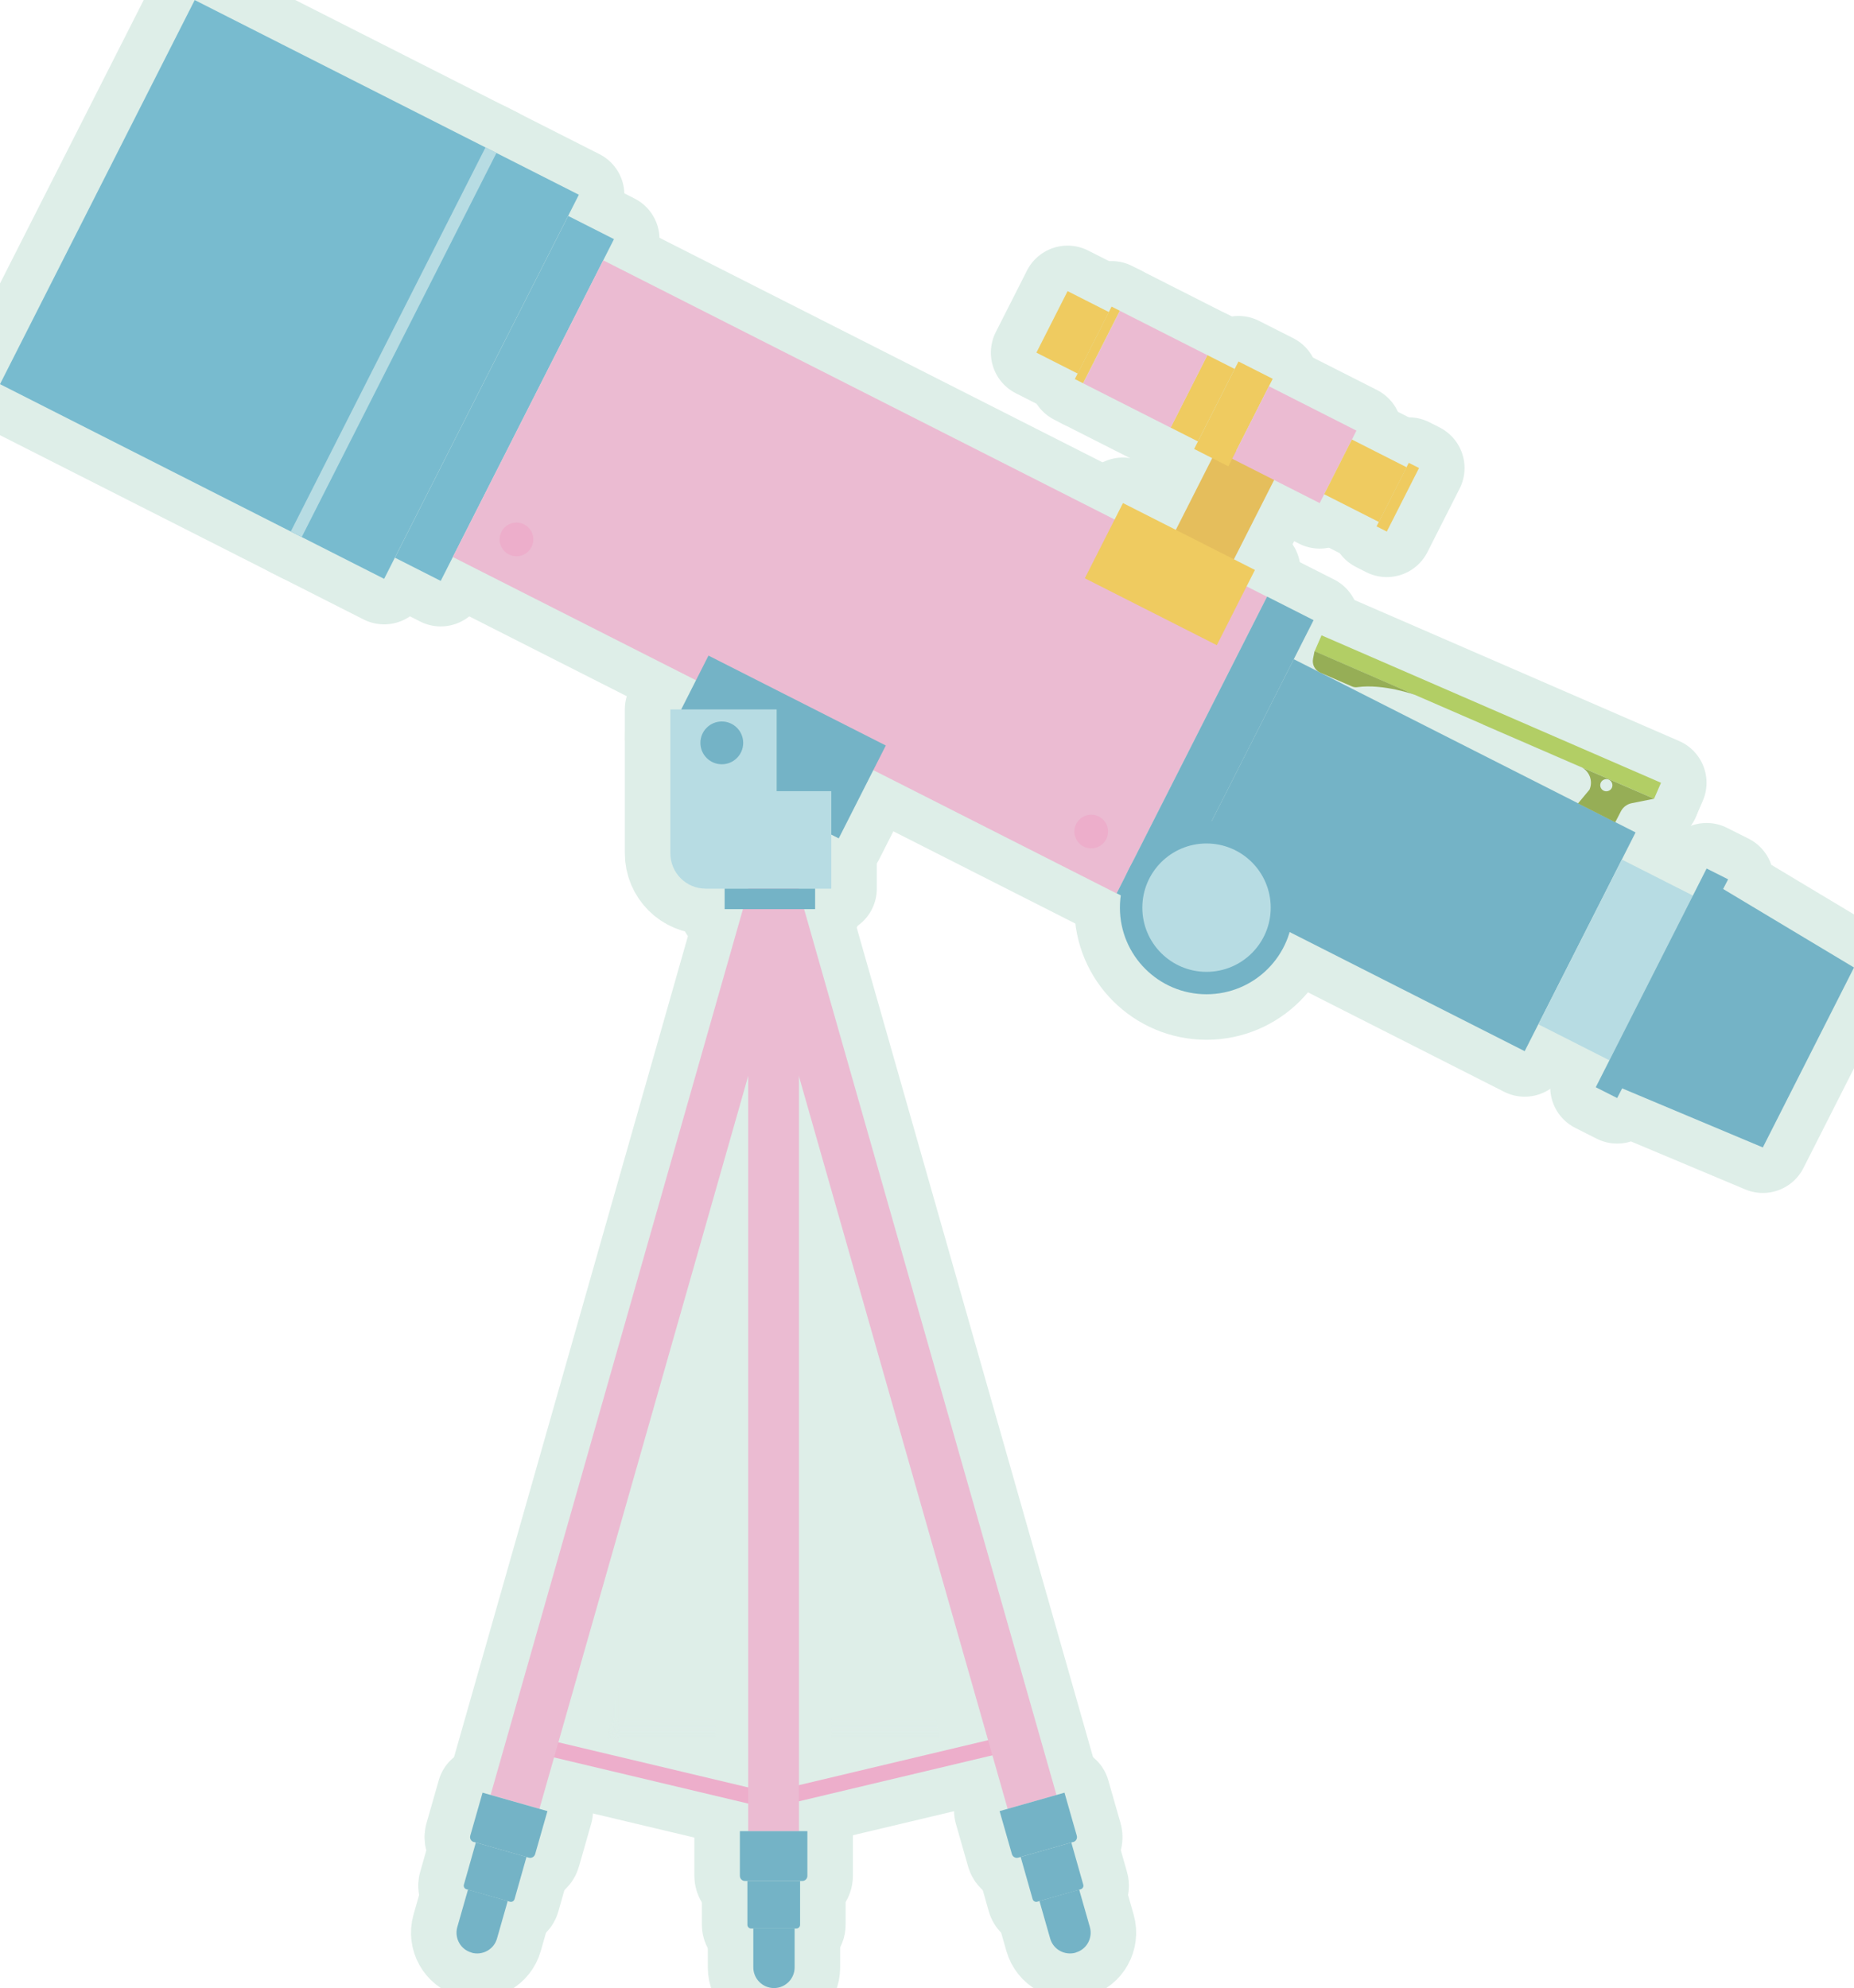 <?xml version="1.0" encoding="UTF-8"?><svg id="_レイヤー_2" xmlns="http://www.w3.org/2000/svg" xmlns:xlink="http://www.w3.org/1999/xlink" viewBox="0 0 162.9 174.7"><defs><style>.cls-1{fill:url(#_新規パターンスウォッチ_3);}.cls-2{fill:#78bbcf;}.cls-3{fill:#e5be5c;}.cls-4{fill:#96ae56;}.cls-5{fill:#edaecb;}.cls-6{fill:#ebbbd2;}.cls-7{stroke:#deeee8;stroke-linejoin:round;stroke-width:8px;}.cls-7,.cls-8{fill:none;}.cls-9{fill:#efcb60;}.cls-10{fill:#deeee8;}.cls-11{fill:#b2ce65;}.cls-12{fill:#74b3c6;}.cls-13{fill:#b7dce3;}</style><pattern id="_新規パターンスウォッチ_3" x="0" y="0" width="30.78" height="26.28" patternTransform="translate(-1096.93 982.29) scale(1.28)" patternUnits="userSpaceOnUse" viewBox="0 0 30.78 26.28"><g><rect class="cls-8" width="30.78" height="26.28"/><rect class="cls-10" width="30.78" height="26.28"/></g></pattern></defs><g id="_スタンプラリー"><g id="_望遠鏡"><g><polygon class="cls-7" points="47.7 154.2 65.87 158.52 65.87 157.1 47.7 152.78 47.7 154.2"/><polygon class="cls-7" points="87.39 154.2 69.22 158.52 69.22 157.1 87.39 152.78 87.39 154.2"/><g><rect class="cls-7" x="77.05" y="76.69" width="4.46" height="83.24" transform="translate(-29.38 26.25) rotate(-15.9)"/><path class="cls-7" d="M94.3,161.86l-4.83,1.38c-.24,.07-.49-.07-.56-.31l-1.08-3.78,5.7-1.62,1.08,3.78c.07,.24-.07,.49-.31,.56Z"/><path class="cls-7" d="M94.96,166.02l-3.82,1.09c-.18,.05-.36-.05-.41-.23l-1.05-3.7,4.45-1.27,1.05,3.7c.05,.18-.05,.36-.23,.41Z"/><path class="cls-7" d="M94.51,171.59h0c-.96,.27-1.97-.28-2.24-1.25l-.94-3.29,3.49-1,.94,3.29c.27,.96-.28,1.97-1.25,2.24Z"/></g><g><rect class="cls-7" x="65.74" y="77.68" width="4.46" height="83.24"/><path class="cls-7" d="M70.48,165.29h-5.02c-.25,0-.45-.2-.45-.45v-3.93h5.93v3.93c0,.25-.2,.45-.45,.45Z"/><path class="cls-7" d="M69.97,169.47h-3.97c-.18,0-.33-.15-.33-.33v-3.84h4.63v3.84c0,.18-.15,.33-.33,.33Z"/><path class="cls-7" d="M68.01,174.7h0c-1,0-1.82-.81-1.82-1.82v-3.42h3.63v3.42c0,1-.81,1.82-1.82,1.82Z"/></g><g><rect class="cls-7" x="15.03" y="116.08" width="83.24" height="4.46" transform="translate(-72.65 140.38) rotate(-74.1)"/><path class="cls-7" d="M41.63,161.86l4.83,1.38c.24,.07,.49-.07,.56-.31l1.08-3.78-5.7-1.62-1.08,3.78c-.07,.24,.07,.49,.31,.56Z"/><path class="cls-7" d="M40.98,166.02l3.82,1.09c.18,.05,.36-.05,.41-.23l1.05-3.7-4.45-1.27-1.05,3.7c-.05,.18,.05,.36,.23,.41Z"/><path class="cls-7" d="M41.43,171.59h0c.96,.27,1.97-.28,2.24-1.25l.94-3.29-3.49-1-.94,3.29c-.27,.96,.28,1.97,1.25,2.24Z"/></g><g><rect class="cls-7" x="6.51" y="6.51" width="37.84" height="37.84" transform="translate(-8.75 36.62) rotate(-63.12)"/><rect class="cls-7" x="27.49" y="32.75" width="33.67" height="4.51" transform="translate(-6.94 58.72) rotate(-63.12)"/><rect class="cls-7" x="60.94" y="17.99" width="29.23" height="65.39" transform="translate(-3.81 95.17) rotate(-63.12)"/><path class="cls-7" d="M73.69,73.67l-13.51-6.85c-1.14-.58-1.6-1.97-1.02-3.11l3.09-6.1,15.58,7.9-4.14,8.17Z"/><rect class="cls-7" x="92.15" y="64.21" width="29.23" height="4.58" transform="translate(-.82 131.66) rotate(-63.12)"/><rect class="cls-7" x="113.05" y="58.31" width="21.55" height="33.67" transform="translate(.81 151.62) rotate(-63.12)"/><rect class="cls-7" x="133.84" y="80.84" width="16.23" height="7" transform="translate(2.55 172.84) rotate(-63.12)"/><polygon class="cls-7" points="154.89 100.83 142.53 95.64 142.09 96.49 140.21 95.54 149.95 76.32 151.84 77.27 151.4 78.12 162.9 85.02 154.89 100.83"/><rect class="cls-7" x="102.53" y="41.75" width="9.97" height="5.72" transform="translate(19.11 120.34) rotate(-63.12)"/><circle class="cls-7" cx="106.01" cy="79.76" r="7.61"/><circle class="cls-7" cx="106.01" cy="79.76" r="5.64"/><rect class="cls-7" x="99.08" y="43.95" width="7.41" height="13" transform="translate(11.32 119.32) rotate(-63.12)"/><rect class="cls-7" x="104.06" y="34.68" width="8.62" height="3.37" transform="translate(26.94 116.59) rotate(-63.12)"/><rect class="cls-7" x="110.15" y="34.77" width="7.14" height="8.62" transform="translate(27.45 122.84) rotate(-63.12)"/><rect class="cls-7" x="117.27" y="39.55" width="5.39" height="5.39" transform="translate(28.05 130.15) rotate(-63.12)"/><rect class="cls-7" x="119.69" y="43.18" width="6.26" height="1.01" transform="translate(28.32 133.49) rotate(-63.12)"/><rect class="cls-7" x="102.1" y="33.65" width="7.14" height="2.69" transform="translate(26.68 113.43) rotate(-63.12)"/><rect class="cls-7" x="97.05" y="28.13" width="7.14" height="8.62" transform="translate(26.2 107.53) rotate(-63.12)"/><rect class="cls-7" x="92.85" y="29.9" width="7.14" height=".81" transform="translate(25.79 102.61) rotate(-63.12)"/><rect class="cls-7" x="91.21" y="27.17" width="6.06" height="4.07" transform="translate(25.59 100.06) rotate(-63.12)"/><rect class="cls-7" x="15.66" y="29.53" width="37.84" height="1.08" transform="translate(-7.87 47.32) rotate(-63.12)"/><circle class="cls-7" cx="45.38" cy="47.4" r="1.48"/><circle class="cls-7" cx="95.88" cy="73.07" r="1.48"/><rect class="cls-7" x="129.95" y="46.74" width="1.53" height="32.52" transform="translate(20.86 157.8) rotate(-66.52)"/><g><path class="cls-7" d="M115.37,57.89c-.1,.51,.17,1.01,.64,1.22l2.78,1.21c.16,.07,.33,.09,.5,.06,2.27-.31,5.04,.68,5.04,.68l-8.83-3.84-.13,.67Z"/><polygon class="cls-7" points="124.33 61.06 130.29 63.65 124.33 61.06 124.33 61.06"/></g><path class="cls-7" d="M130.29,63.65l8.58,3.73c.77,.34,1.13,1.23,.79,2.01h0s-1.01,1.21-1.01,1.21l3.27,1.66,.49-.95c.19-.38,.55-.65,.96-.73l1.96-.39-15.04-6.53Zm10.61,5.83c-.27-.13-.37-.46-.24-.72s.46-.37,.72-.24,.37,.46,.24,.72-.46,.37-.72,.24Z"/></g><path class="cls-7" d="M68.24,69.52v-7.18h-9.34v12.64c0,1.72,1.39,3.11,3.11,3.11h11.03v-8.57h-4.8Z"/><circle class="cls-7" cx="63.42" cy="65.28" r="1.88"/><rect class="cls-7" x="63.67" y="78.09" width="7.95" height="1.8"/><polygon class="cls-7" points="82.58 152.78 73.05 152.78 73.05 123.58 76.25 123.58 82.58 152.78"/><polygon class="cls-7" points="53.32 152.78 62.85 152.78 62.85 123.58 59.65 123.58 53.32 152.78"/></g><g><polygon class="cls-5" points="47.7 154.2 65.87 158.52 65.87 157.1 47.7 152.78 47.7 154.2"/><polygon class="cls-5" points="87.39 154.2 69.22 158.52 69.22 157.1 87.39 152.78 87.39 154.2"/><g><rect class="cls-6" x="77.05" y="76.69" width="4.46" height="83.24" transform="translate(-29.38 26.25) rotate(-15.9)"/><path class="cls-12" d="M94.3,161.86l-4.83,1.38c-.24,.07-.49-.07-.56-.31l-1.08-3.78,5.7-1.62,1.08,3.78c.07,.24-.07,.49-.31,.56Z"/><path class="cls-12" d="M94.96,166.02l-3.82,1.09c-.18,.05-.36-.05-.41-.23l-1.05-3.7,4.45-1.27,1.05,3.7c.05,.18-.05,.36-.23,.41Z"/><path class="cls-12" d="M94.51,171.59h0c-.96,.27-1.97-.28-2.24-1.25l-.94-3.29,3.49-1,.94,3.29c.27,.96-.28,1.97-1.25,2.24Z"/></g><g><rect class="cls-6" x="65.74" y="77.68" width="4.46" height="83.24"/><path class="cls-12" d="M70.48,165.29h-5.02c-.25,0-.45-.2-.45-.45v-3.93h5.93v3.93c0,.25-.2,.45-.45,.45Z"/><path class="cls-12" d="M69.97,169.47h-3.97c-.18,0-.33-.15-.33-.33v-3.84h4.63v3.84c0,.18-.15,.33-.33,.33Z"/><path class="cls-12" d="M68.01,174.7h0c-1,0-1.82-.81-1.82-1.82v-3.42h3.63v3.42c0,1-.81,1.82-1.82,1.82Z"/></g><g><rect class="cls-6" x="15.03" y="116.08" width="83.24" height="4.46" transform="translate(-72.65 140.38) rotate(-74.1)"/><path class="cls-12" d="M41.63,161.86l4.83,1.38c.24,.07,.49-.07,.56-.31l1.08-3.78-5.7-1.62-1.08,3.78c-.07,.24,.07,.49,.31,.56Z"/><path class="cls-12" d="M40.98,166.02l3.82,1.09c.18,.05,.36-.05,.41-.23l1.05-3.7-4.45-1.27-1.05,3.7c-.05,.18,.05,.36,.23,.41Z"/><path class="cls-12" d="M41.43,171.59h0c.96,.27,1.97-.28,2.24-1.25l.94-3.29-3.49-1-.94,3.29c-.27,.96,.28,1.97,1.25,2.24Z"/></g><g><rect class="cls-2" x="6.51" y="6.51" width="37.84" height="37.84" transform="translate(-8.75 36.62) rotate(-63.12)"/><rect class="cls-2" x="27.49" y="32.75" width="33.67" height="4.51" transform="translate(-6.94 58.72) rotate(-63.12)"/><rect class="cls-6" x="60.94" y="17.99" width="29.23" height="65.39" transform="translate(-3.81 95.17) rotate(-63.12)"/><path class="cls-12" d="M73.69,73.67l-13.51-6.85c-1.14-.58-1.6-1.97-1.02-3.11l3.09-6.1,15.58,7.9-4.14,8.17Z"/><rect class="cls-12" x="92.15" y="64.21" width="29.23" height="4.58" transform="translate(-.82 131.66) rotate(-63.12)"/><rect class="cls-12" x="113.05" y="58.31" width="21.55" height="33.67" transform="translate(.81 151.62) rotate(-63.12)"/><rect class="cls-13" x="133.84" y="80.84" width="16.23" height="7" transform="translate(2.55 172.84) rotate(-63.12)"/><polygon class="cls-12" points="154.89 100.83 142.53 95.64 142.09 96.49 140.21 95.54 149.95 76.32 151.84 77.27 151.4 78.12 162.9 85.02 154.89 100.83"/><rect class="cls-3" x="102.53" y="41.75" width="9.97" height="5.72" transform="translate(19.11 120.34) rotate(-63.12)"/><circle class="cls-12" cx="106.01" cy="79.76" r="7.61"/><circle class="cls-13" cx="106.01" cy="79.76" r="5.64"/><rect class="cls-9" x="99.08" y="43.95" width="7.41" height="13" transform="translate(11.32 119.32) rotate(-63.12)"/><rect class="cls-9" x="104.06" y="34.68" width="8.62" height="3.37" transform="translate(26.94 116.59) rotate(-63.12)"/><rect class="cls-6" x="110.15" y="34.77" width="7.14" height="8.62" transform="translate(27.45 122.84) rotate(-63.12)"/><rect class="cls-9" x="117.27" y="39.55" width="5.39" height="5.39" transform="translate(28.05 130.15) rotate(-63.12)"/><rect class="cls-9" x="119.69" y="43.18" width="6.26" height="1.01" transform="translate(28.32 133.49) rotate(-63.12)"/><rect class="cls-9" x="102.1" y="33.65" width="7.14" height="2.69" transform="translate(26.68 113.43) rotate(-63.12)"/><rect class="cls-6" x="97.05" y="28.13" width="7.14" height="8.62" transform="translate(26.2 107.53) rotate(-63.12)"/><rect class="cls-9" x="92.85" y="29.9" width="7.14" height=".81" transform="translate(25.79 102.61) rotate(-63.12)"/><rect class="cls-9" x="91.21" y="27.17" width="6.06" height="4.07" transform="translate(25.59 100.06) rotate(-63.12)"/><rect class="cls-13" x="15.66" y="29.53" width="37.84" height="1.08" transform="translate(-7.87 47.32) rotate(-63.12)"/><circle class="cls-5" cx="45.38" cy="47.4" r="1.48"/><circle class="cls-5" cx="95.88" cy="73.07" r="1.48"/><rect class="cls-11" x="129.95" y="46.74" width="1.53" height="32.52" transform="translate(20.86 157.8) rotate(-66.52)"/><g><path class="cls-4" d="M115.37,57.89c-.1,.51,.17,1.01,.64,1.22l2.78,1.21c.16,.07,.33,.09,.5,.06,2.27-.31,5.04,.68,5.04,.68l-8.83-3.84-.13,.67Z"/><polygon class="cls-4" points="124.33 61.06 130.29 63.65 124.33 61.06 124.33 61.06"/></g><path class="cls-4" d="M130.29,63.65l8.58,3.73c.77,.34,1.13,1.23,.79,2.01h0s-1.01,1.21-1.01,1.21l3.27,1.66,.49-.95c.19-.38,.55-.65,.96-.73l1.96-.39-15.04-6.53Zm10.61,5.83c-.27-.13-.37-.46-.24-.72s.46-.37,.72-.24,.37,.46,.24,.72-.46,.37-.72,.24Z"/></g><path class="cls-13" d="M68.24,69.52v-7.18h-9.34v12.64c0,1.72,1.39,3.11,3.11,3.11h11.03v-8.57h-4.8Z"/><circle class="cls-12" cx="63.42" cy="65.28" r="1.88"/><rect class="cls-12" x="63.67" y="78.09" width="7.95" height="1.8"/><polygon class="cls-1" points="82.58 152.78 73.05 152.78 73.05 123.58 76.25 123.58 82.58 152.78"/><polygon class="cls-1" points="53.32 152.78 62.85 152.78 62.85 123.58 59.65 123.58 53.32 152.78"/></g></g></g></svg>